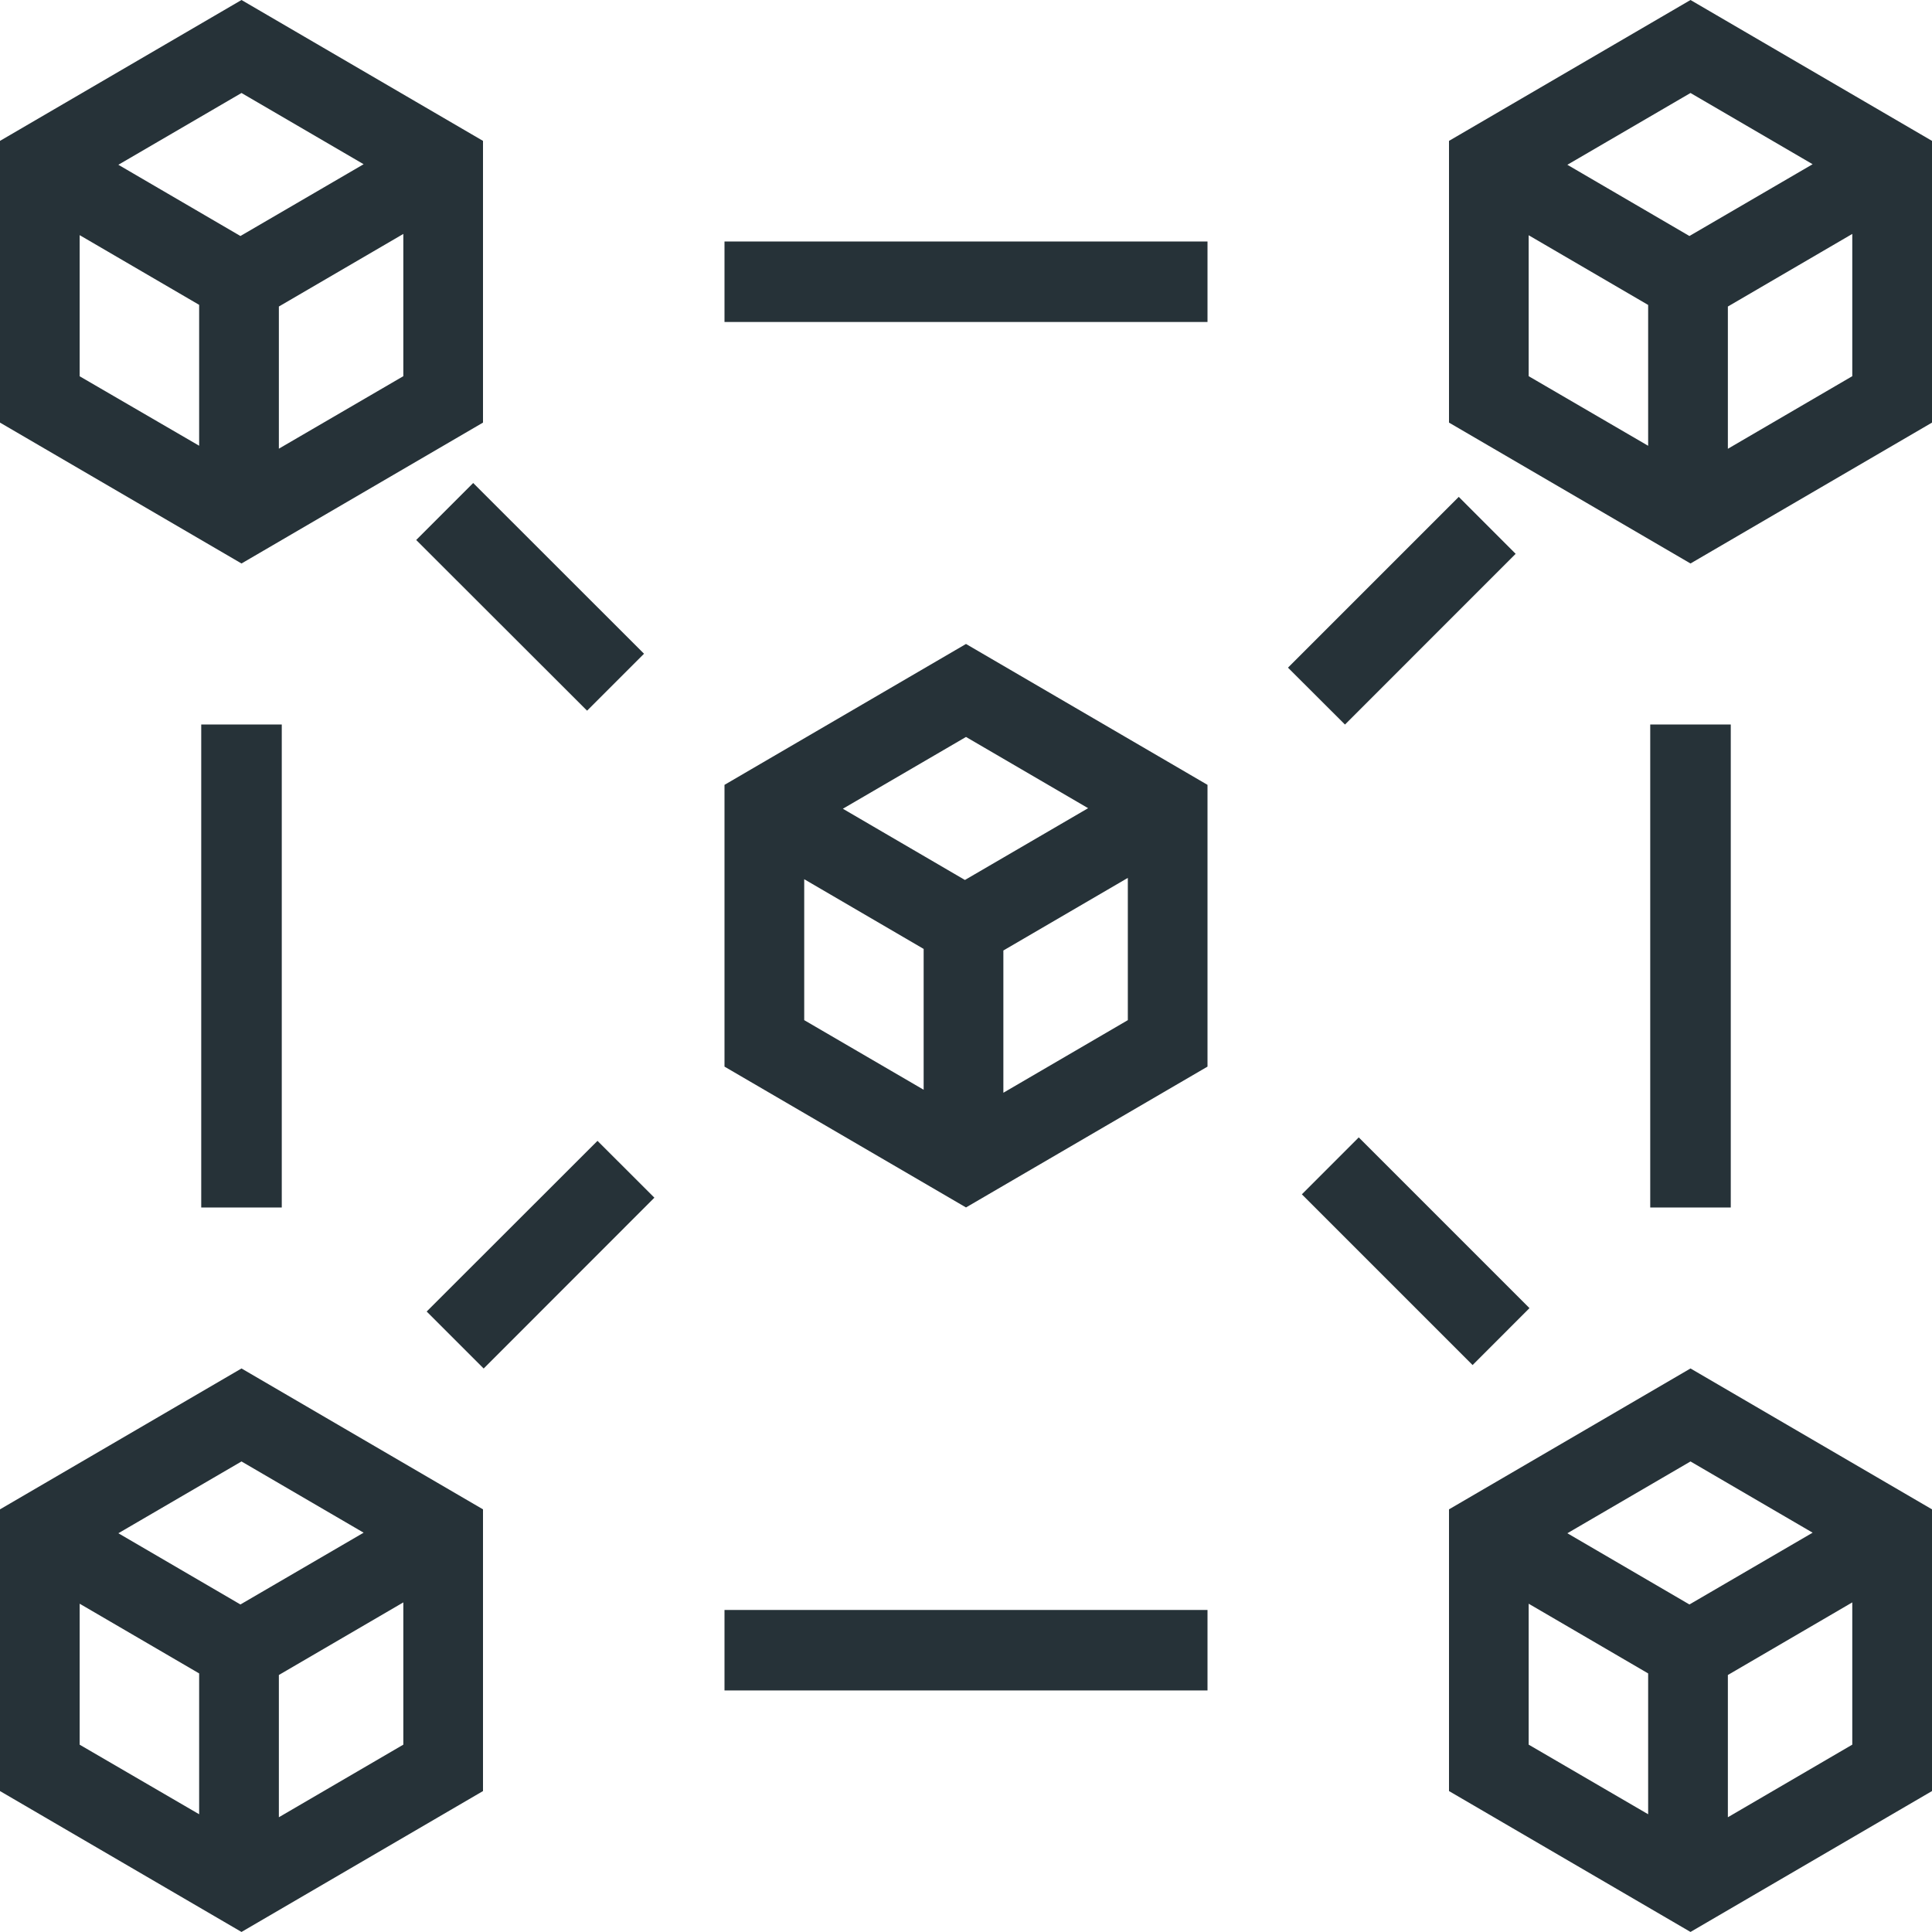 <svg width="38" height="38" viewBox="0 0 38 38" fill="none" xmlns="http://www.w3.org/2000/svg">
<path d="M19 12.666L14.25 15.437V20.979L19 23.749L23.75 20.979V15.437L19 12.666ZM21.402 15.896L18.979 17.308L16.578 15.907L19 14.495L21.402 15.896ZM15.818 17.293L18.167 18.664V21.434L15.818 20.065V17.293ZM19.735 21.493V18.695L22.183 17.267V20.065L19.735 21.493Z" fill="#263238"/>
<path d="M4.75 0L0 2.771V8.312L4.75 11.083L9.5 8.312V2.771L4.75 0ZM7.152 3.23L4.729 4.642L2.328 3.241L4.75 1.829L7.152 3.23ZM1.567 4.625L3.917 5.996V8.767L1.567 7.401V4.625ZM5.485 8.825V6.029L7.933 4.601V7.399L5.485 8.825Z" fill="#263238"/>
<path d="M4.75 26.916L0 29.687V35.228L4.75 37.999L9.5 35.228V29.687L4.75 26.916ZM7.152 30.146L4.729 31.558L2.328 30.157L4.75 28.745L7.152 30.146ZM1.567 31.543L3.917 32.914V35.684L1.567 34.316V31.543ZM5.485 35.743V32.945L7.933 31.517V34.315L5.485 35.743Z" fill="#263238"/>
<path d="M33.25 0L28.5 2.771V8.312L33.25 11.083L38 8.312V2.771L33.25 0ZM35.652 3.23L33.229 4.642L30.828 3.241L33.25 1.829L35.652 3.23ZM30.067 4.627L32.417 5.998V8.768L30.067 7.399V4.627ZM33.985 8.827V6.029L36.432 4.601V7.399L33.985 8.827Z" fill="#263238"/>
<path d="M33.25 26.916L28.5 29.687V35.228L33.25 37.999L38 35.228V29.687L33.25 26.916ZM35.652 30.146L33.229 31.558L30.828 30.157L33.25 28.745L35.652 30.146ZM30.067 31.543L32.417 32.914V35.684L30.067 34.315V31.543ZM33.985 35.743V32.945L36.432 31.517V34.315L33.985 35.743Z" fill="#263238"/>
<path d="M14.25 4.75H23.75V6.333H14.25V4.75Z" fill="#263238"/>
<path d="M14.25 31.666H23.75V33.249H14.25V31.666Z" fill="#263238"/>
<path d="M5.542 14.25V23.75H3.958V14.25H5.542Z" fill="#263238"/>
<path d="M11.547 13.978L8.186 10.621L9.307 9.5L12.667 12.858L11.547 13.978Z" fill="#263238"/>
<path d="M25.333 13.132L28.692 9.773L29.811 10.893L26.454 14.251L25.333 13.132Z" fill="#263238"/>
<path d="M12.871 23.557L9.513 26.917L8.392 25.796L11.752 22.439L12.871 23.557Z" fill="#263238"/>
<path d="M26.725 22.371L30.083 25.729L28.964 26.849L25.606 23.491L26.725 22.371Z" fill="#263238"/>
<path d="M34.042 14.25V23.75H32.458V14.25H34.042Z" fill="#263238"/>
</svg>
